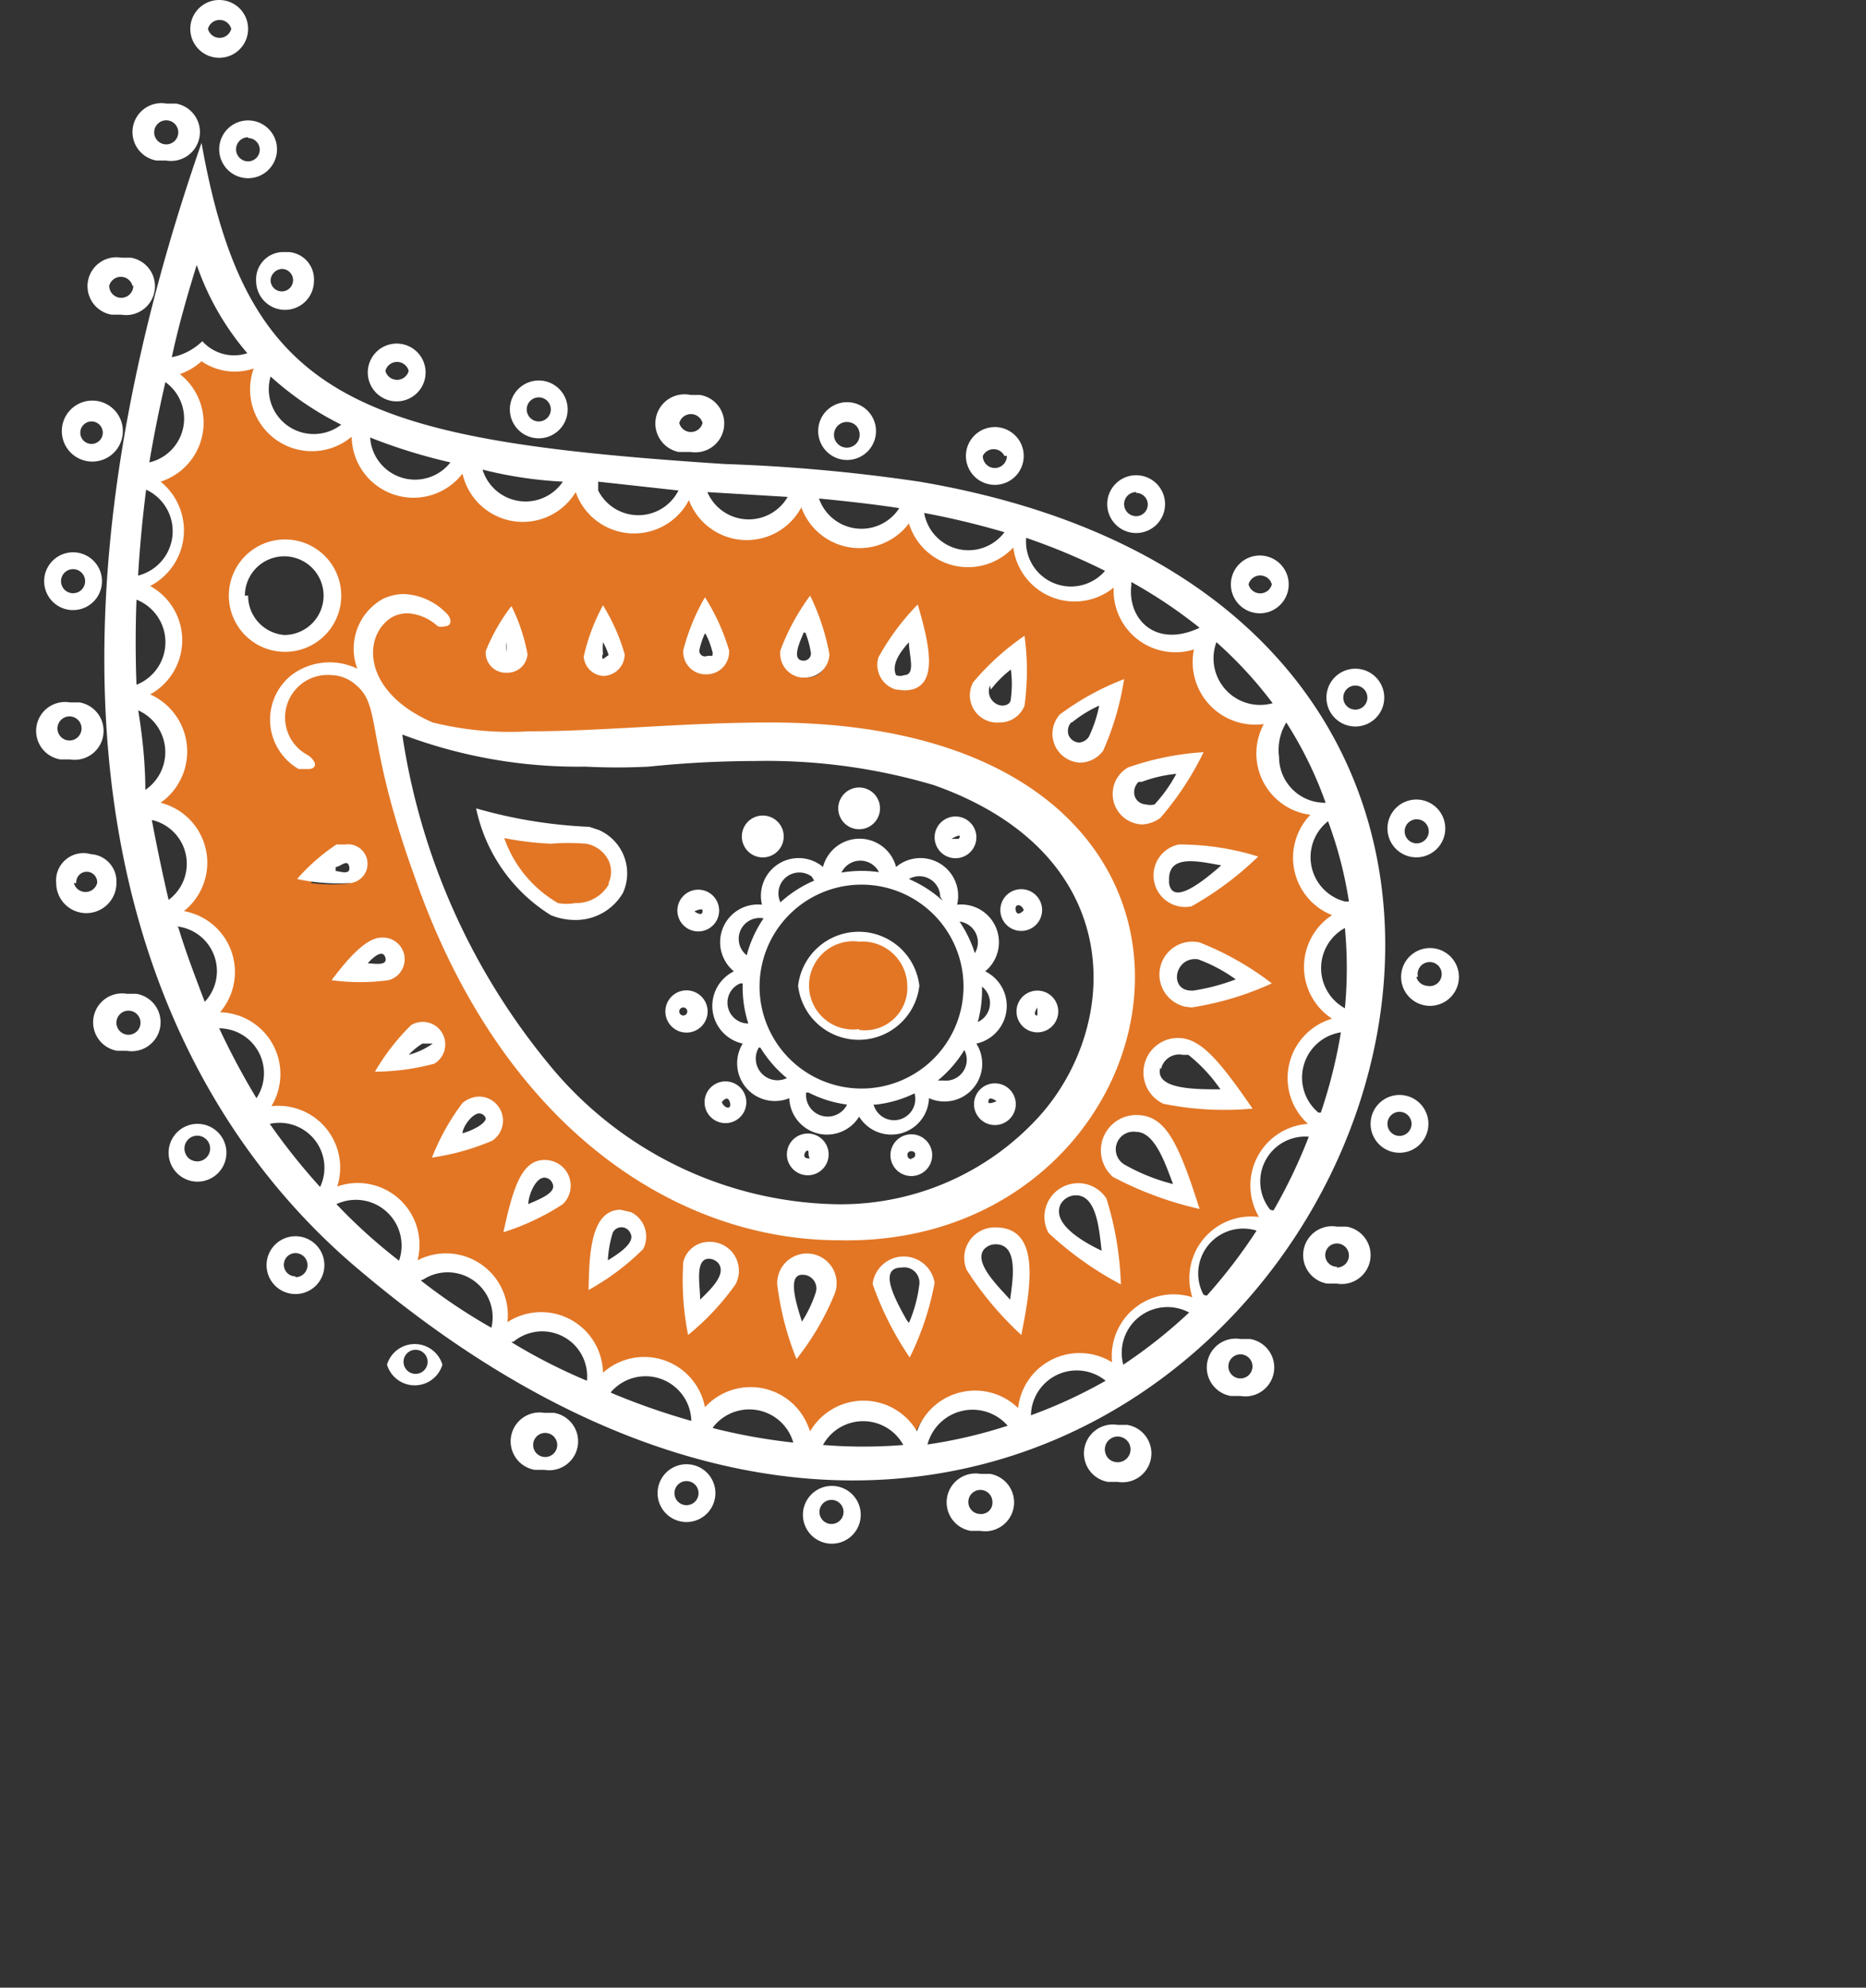 <svg xmlns="http://www.w3.org/2000/svg" viewBox="-0.45 0 23.24 24.76"><rect x="-0.45" y="0" width="23.24" height="24.76" fill="#333333" stroke="none"/><title>Depositphotos_104788288_16</title><g data-name="Layer 2"><g data-name="Layer 1"><g data-name="Layer 2"><g data-name="Layer 1-2"><path d="M16.32 12.73c-.59-.43-.58-1 .06-1.34a.72.72 0 0 1-.28-1.3c-.75-.1-.9-.59-.61-1.17-.78.1-1-.39-.9-1-.74.29-1.14-.15-1.06-.83-.69.54-1.2.19-1.29-.5-.56.6-1.12.37-1.33-.29-.51.67-1.11.46-1.36-.22-.43.78-1.12.62-1.4-.09-.43.79-1.14.62-1.4-.09-.47.75-1.2.56-1.39-.22-.53.71-1.3.5-1.3-.4-.73.58-1.45.07-1.17-.81a.71.71 0 0 1-.83-.07.91.91 0 0 1-.45.19c.61.5.5 1.1-.24 1.35.7.48.51 1.1-.13 1.37.75.42.6 1 0 1.37.72.32.77.93.13 1.37.8.25.82.87.29 1.34.82.15.91.76.46 1.28.83 0 1 .61.66 1.19.84-.07 1.07.47.83 1.07.82-.23 1.15.28 1 1 .76-.39 1.2 0 1.15.78.69-.44 1.19-.07 1.21.64.64-.52 1.15-.19 1.28.45.53-.59 1.08-.39 1.33.27a.72.72 0 0 1 1.33-.07.72.72 0 0 1 1.3-.3c.09-.76.57-.89 1.21-.6-.09-.76.41-1 1.06-.82-.27-.76.2-1.13.86-1-.41-.69 0-1.15.63-1.2-.55-.65-.29-1.16.35-1.35zm-1.27-2c-.68.6-.79.51-.79.51-.38 0-.4-.63.07-.63a3.79 3.79 0 0 1 .73.11zm-.65-1.25c-.13.24-.37.72-.63.72a.28.28 0 0 1-.26-.21c-.13-.41.47-.47.89-.52zM12.79 9a2.47 2.47 0 0 1 .63-.35 2.58 2.58 0 0 1-.21.71.28.28 0 1 1-.43-.36zm-1-.46a2.32 2.32 0 0 1 .5-.46 2.32 2.32 0 0 1 0 .68.3.3 0 1 1-.54-.24zm-1.18-.27a2.1 2.1 0 0 1 .39-.55 2.16 2.16 0 0 1 .1.63.23.23 0 0 1-.23.2.24.24 0 0 1-.28-.34zm-.95-.67a2 2 0 0 1 .18.56.23.23 0 1 1-.45 0 2 2 0 0 1 .23-.58zm-1.29 0a1.86 1.86 0 0 1 .22.5.21.21 0 0 1-.42 0 1.84 1.84 0 0 1 .16-.5zm-1.31.08a1.67 1.67 0 0 1 .22.45.19.19 0 0 1-.39 0 1.69 1.69 0 0 1 .17-.45zm-1.16 0a1.53 1.53 0 0 1 .16.45.18.18 0 1 1-.35 0 1.57 1.57 0 0 1 .2-.43zm-3.42-.26A.63.63 0 1 1 3.1 8a.62.62 0 0 1-.62-.63zM3.42 11c.1-.1.29-.31.43-.31a.16.16 0 0 1 0 .32 1.94 1.94 0 0 1-.43-.01zm.42 1.17c.1-.12.3-.38.46-.38a.18.18 0 0 1 .06.35 2.06 2.06 0 0 1-.52 0zm1.08 1a2 2 0 0 1-.55.08c.1-.16.28-.46.47-.46a.2.2 0 0 1 .08.39zm.14 1.14a2 2 0 0 1 .3-.51.22.22 0 0 1 .36.09c.1.28-.36.36-.66.42zm.87.92c.06-.25.15-.69.4-.69a.24.24 0 0 1 .22.14c.13.32-.32.43-.62.54zm1.56.33A2.26 2.26 0 0 1 7 16a2.36 2.36 0 0 1 .1-.67.25.25 0 1 1 .44.25zm1.14.44a2.35 2.35 0 0 1-.46.53 2.56 2.56 0 0 1 0-.73.27.27 0 1 1 .47.19zm.86.81a2.76 2.76 0 0 1-.18-.81.28.28 0 0 1 .49-.16c.21.25-.09.62-.31.91zm1.37 0c-.19-.31-.5-.76-.29-1a.31.31 0 0 1 .49.24 2.65 2.65 0 0 1-.2.77zm1.36-.29a3 3 0 0 1-.56-.68.3.3 0 0 1 .29-.43c.47 0 .35.64.27 1.12zM9 15.12C6 14.35 4.53 10.76 4.4 9c1.61.76 3.28.37 4.54.37 3.27 0 4.44 1.45 4.44 2.81a3.4 3.4 0 0 1-4.42 3zm3.72.2a.34.34 0 1 1 .58-.32 3.06 3.06 0 0 1 .16.88 3.25 3.25 0 0 1-.75-.56zm.79-.72a.36.36 0 1 1 .51-.52 3.2 3.2 0 0 1 .4.86 3.39 3.39 0 0 1-.95-.34zm.61-.93a.35.35 0 1 1 .27-.65h.05a3 3 0 0 1 .6.67 3.4 3.4 0 0 1-.94 0zm.32-1.2a.33.33 0 1 1 .11-.66 2.79 2.79 0 0 1 .75.41 3.31 3.31 0 0 1-.86.26z" fill="#e27625"/><path d="M10.25 11.61a.67.67 0 1 0 .67.67.67.67 0 0 0-.67-.67z" fill="#e27625"/><path d="M6.84 10.34a5.49 5.49 0 0 1-1.27-.21 1.86 1.86 0 0 0 .84 1.2.65.65 0 0 0 .82-.26.53.53 0 0 0-.28-.7z" fill="#e27625"/><path d="M11.76 18.36a.36.36 0 1 0-.12.71h.12a.36.36 0 1 0 .12-.71zm0 .5a.15.15 0 1 1 .15-.15.14.14 0 0 1-.15.15z" fill="#fff"/><path d="M.42 8.75a.36.36 0 0 0-.12.71h.12a.36.36 0 0 0 .12-.71zm-.15.36a.15.15 0 1 1 .11.11.15.15 0 0 1-.11-.11z" fill="#fff"/><path d="M7.28 15.07c-.39 0-.39.61-.4 1a3.09 3.09 0 0 0 .68-.51.34.34 0 0 0-.15-.46zm-.16.64a1.42 1.42 0 0 1 .06-.35.12.12 0 0 1 .22 0c.07.12-.15.26-.28.34z" fill="#fff"/><path d="M2.64.36a.36.36 0 1 0-.36.36.36.36 0 0 0 .36-.36zm-.21 0a.15.15 0 0 1-.29 0 .15.15 0 0 1 .29 0z" fill="#fff"/><path d="M6.33 17.6a.36.36 0 0 0-.12.71h.12a.36.36 0 0 0 .12-.71zm-.14.4a.15.15 0 1 1 .15.15.15.15 0 0 1-.15-.15z" fill="#fff"/><path d="M3.8 7.42a.7.7 0 1 0-.7.7.7.7 0 0 0 .7-.7zm-1.2 0a.49.49 0 1 1 .49.49.49.49 0 0 1-.45-.49z" fill="#fff"/><path d="M11.95 15.29a.38.38 0 0 0-.36.53 4.1 4.1 0 0 0 .68.81c.11-.56.26-1.34-.32-1.34zm.18.9c-.14-.16-.45-.45-.33-.62a.19.19 0 0 1 .15-.07c.28 0 .22.41.18.69z" fill="#fff"/><path d="M7.74 18.6a.36.36 0 1 0 .36-.36.36.36 0 0 0-.36.36zm.21 0a.15.15 0 1 1 .15.15.15.15 0 0 1-.15-.15z" fill="#fff"/><path d="M5.86 8.38a.25.25 0 0 0 .26-.23 2.26 2.26 0 0 0-.2-.6 2.32 2.32 0 0 0-.32.56.25.25 0 0 0 .23.27zm0-.38a.59.59 0 0 1 0 .12.64.64 0 0 1 0-.12z" fill="#fff"/><path d="M2.74 3.5a.36.36 0 1 0 .72 0 .34.34 0 0 0-.31-.36h-.09a.34.34 0 0 0-.32.36zm.32-.15a.14.14 0 1 1-.14.14.15.15 0 0 1 .14-.14z" fill="#fff"/><path d="M.82 7.24a.36.36 0 1 0-.36.36.36.36 0 0 0 .36-.36zm-.21 0a.15.15 0 1 1-.15-.15.15.15 0 0 1 .15.15z" fill="#fff"/><path d="M.69 5.75a.38.38 0 1 0-.37-.37.38.38 0 0 0 .37.37zm0-.5a.14.14 0 1 1-.14.14.14.14 0 0 1 .14-.14z" fill="#fff"/><path d="M1.06 3.92a.36.36 0 1 0 .12-.71h-.12a.36.36 0 1 0-.12.71zm.15-.36a.15.15 0 1 1-.3 0 .15.15 0 0 1 .29 0z" fill="#fff"/><path d="M1.62 2a.36.36 0 0 0 .12-.71h-.12A.36.36 0 0 0 1.5 2zm.15-.36a.15.15 0 1 1-.13-.14.15.15 0 0 1 .13.14z" fill="#fff"/><path d="M9.55 18.87a.36.36 0 1 0 .36-.36.36.36 0 0 0-.36.36zm.21 0a.15.15 0 1 1 .11.11.15.15 0 0 1-.11-.11z" fill="#fff"/><path d="M13.47 17.75a.36.36 0 1 0-.12.71h.12a.36.36 0 1 0 .12-.71zm-.15.36a.16.16 0 1 1 .11.1.15.15 0 0 1-.11-.1z" fill="#fff"/><path d="M15.6 7.28a.36.36 0 1 0-.36.36.36.36 0 0 0 .36-.36zm-.21 0a.15.15 0 0 1-.29 0 .15.15 0 0 1 .29 0z" fill="#fff"/><path d="M16.62 14a.36.36 0 1 0 .36-.36.36.36 0 0 0-.36.36zm.21 0a.15.15 0 1 1 .15.15.15.15 0 0 1-.15-.15z" fill="#fff"/><path d="M4.3 11.68c-.22 0-.49.36-.62.53a2.59 2.59 0 0 0 .71 0 .27.27 0 0 0-.09-.53zm-.17.32c.07-.08.19-.18.22-.07s-.15.07-.22.07z" fill="#fff"/><path d="M12.3 5.68a.36.36 0 1 0-.36.36.36.36 0 0 0 .36-.36zm-.21 0a.15.15 0 1 1-.3 0 .15.15 0 0 1 .27 0z" fill="#fff"/><path d="M14.06 6.28a.36.36 0 1 0-.36.36.36.36 0 0 0 .36-.36zm-.36-.14a.14.14 0 0 1 0 .29.15.15 0 0 1 0-.3z" fill="#fff"/><path d="M5.52 13.66a.34.34 0 0 0-.21.08 2.88 2.88 0 0 0-.38.68 3 3 0 0 0 .75-.21.3.3 0 0 0-.16-.55zm-.21.46c0-.08.12-.25.21-.25a.09.09 0 0 1 .08.06c0 .07-.18.16-.3.19z" fill="#fff"/><path d="M17.55 10.32a.36.36 0 1 0-.36.36.36.36 0 0 0 .36-.36zm-.21 0a.15.15 0 1 1-.11-.11.15.15 0 0 1 .11.11z" fill="#fff"/><path d="M17 12.17a.36.36 0 1 0 .36-.36.36.36 0 0 0-.36.36zm.21 0a.15.15 0 1 1 .11.11.15.15 0 0 1-.13-.11z" fill="#fff"/><path d="M16.79 8.69a.36.36 0 1 0-.36.36.36.36 0 0 0 .36-.36zm-.21 0a.15.15 0 1 1-.15-.15.15.15 0 0 1 .15.15z" fill="#fff"/><path d="M4.85 4.62a.36.36 0 1 0-.36.38.36.36 0 0 0 .36-.38zm-.21 0a.15.15 0 0 1-.29 0 .15.15 0 0 1 .29 0z" fill="#fff"/><path d="M15 16.68a.36.36 0 1 0-.12.71H15a.36.36 0 1 0 .12-.71zm-.15.36a.15.15 0 1 1 .13.13.15.15 0 0 1-.13-.13z" fill="#fff"/><path d="M6.33 14.45c-.28 0-.39.34-.51.9a3 3 0 0 0 .74-.35.32.32 0 0 0-.23-.55zm-.2.55c0-.11.09-.33.2-.33a.11.11 0 0 1 .1.07c.06.12-.17.2-.3.26z" fill="#fff"/><path d="M6.62 5.1a.36.36 0 1 0-.36.36.36.36 0 0 0 .36-.36zm-.21 0a.15.15 0 1 1-.15-.15.15.15 0 0 1 .15.15z" fill="#fff"/><path d="M1 11a.34.34 0 0 0-.32-.36.34.34 0 0 0-.43.36.36.36 0 0 0 .75 0zm-.5 0a.13.13 0 0 1 .12-.14.13.13 0 0 1 .14.14.15.15 0 0 1-.29 0z" fill="#fff"/><path d="M10.46 5.37a.36.36 0 1 0-.36.36.36.36 0 0 0 .36-.36zm-.21 0a.16.16 0 1 1-.12-.11.15.15 0 0 1 .12.11z" fill="#fff"/><path d="M16.2 15.28a.36.36 0 0 0-.12.71h.12a.36.36 0 0 0 .12-.71zm0 .5a.14.14 0 1 1 0-.29.15.15 0 1 1 0 .3z" fill="#fff"/><path d="M8.15 5.63a.36.36 0 1 0 .12-.71h-.12a.36.36 0 0 0-.15.71zm.15-.36a.15.15 0 0 1-.29 0 .15.15 0 0 1 .29 0z" fill="#fff"/><path d="M3.92 11a.24.24 0 0 0-.07-.48h-.11a2.45 2.45 0 0 0-.49.43 2.45 2.45 0 0 0 .67.05zm-.19-.2c.06 0 .15-.11.17 0s-.13.05-.17.05z" fill="#fff"/><path d="M2.28 1.86a.36.36 0 1 0 .36-.36.36.36 0 0 0-.36.36zm.36-.14a.14.14 0 1 1 0 .29.15.15 0 1 1 0-.3z" fill="#fff"/><path d="M10.9 14.13a.26.26 0 0 0 0 .52.26.26 0 0 0 0-.52zm0 .31c-.06 0-.07-.1 0-.1s.06.09 0 .09z" fill="#fff"/><path d="M14.22 12.93a.43.43 0 0 0-.18.82 3.84 3.84 0 0 0 1.11.06c-.42-.61-.65-.88-.93-.88zm-.21.39a.23.23 0 0 1 .27-.18h.07a2 2 0 0 1 .4.43c-.32 0-.82 0-.75-.27z" fill="#fff"/><path d="M11.67 10.57a.26.26 0 1 0-.36.08.26.26 0 0 0 .36-.08zm-.18-.12h-.09s.15-.09.09 0z" fill="#fff"/><path d="M14.39 12.55a3.77 3.77 0 0 0 1-.3 3.69 3.69 0 0 0-.9-.51.41.41 0 1 0-.18.8zm0-.21c-.29 0-.21-.43.08-.39a1.91 1.91 0 0 1 .47.25 2.53 2.53 0 0 1-.53.14z" fill="#fff"/><path d="M6.89 10.3a6 6 0 0 1-1.41-.23 2.06 2.06 0 0 0 .93 1.33.79.79 0 0 0 .29.06.68.68 0 0 0 .61-.34.59.59 0 0 0-.3-.78zm.24.72a.47.47 0 0 1-.42.23.58.58 0 0 1-.21 0 1.51 1.51 0 0 1-.67-.81 3.86 3.86 0 0 0 .58.07 2.87 2.87 0 0 1 .44 0 .39.39 0 0 1 .28.21.34.34 0 0 1 0 .28z" fill="#fff"/><path d="M12.36 11.58a.26.26 0 1 0-.32-.12.26.26 0 0 0 .32.12zm-.06-.24s-.08.09-.1 0 .08-.08.1 0z" fill="#fff"/><path d="M9.36 14.31a.26.26 0 1 0 .32-.18.26.26 0 0 0-.32.18zm.26.12c-.12 0 0-.16 0-.07s.04.07 0 .07z" fill="#fff"/><path d="M13.77 10.27a.41.41 0 0 0 .23-.08 3.75 3.75 0 0 0 .54-.82 3.49 3.49 0 0 0-.94.19.38.38 0 0 0 .17.71zm0-.53a1.65 1.65 0 0 1 .43-.1 1.83 1.83 0 0 1-.27.38.2.2 0 0 1-.11 0 .15.15 0 0 1-.14-.11.18.18 0 0 1 .05-.17z" fill="#fff"/><path d="M14.23 10.52a.39.39 0 0 0 .16.77 4 4 0 0 0 .83-.62 3.29 3.29 0 0 0-.99-.15zm-.12.43c0-.31.37-.22.65-.17-.25.22-.61.5-.65.22z" fill="#fff"/><path d="M8.14 11.58a.26.26 0 1 0-.14-.32.26.26 0 0 0 .14.32zm.16-.23c0 .08-.11 0-.1 0s.11-.05.1 0z" fill="#fff"/><path d="M9.27 10.28a.26.26 0 0 0-.44.28.26.26 0 0 0 .44-.28zm-.21.12z" fill="#fff"/><path d="M10.42 16a3.93 3.93 0 0 0 .46.91 3.55 3.55 0 0 0 .31-.93.39.39 0 0 0-.77 0zm.42.44c-.14-.25-.36-.65-.06-.65A.19.19 0 0 1 11 16a1.73 1.73 0 0 1-.13.48z" fill="#fff"/><path d="M13 9.5a.36.36 0 0 0 .29-.15 3.51 3.51 0 0 0 .26-.89 3.34 3.34 0 0 0-.8.44.36.36 0 0 0 .25.6zm-.1-.5a1.54 1.54 0 0 1 .34-.21 1.63 1.63 0 0 1-.13.39.16.16 0 0 1-.12.07.15.15 0 0 1-.13-.09.16.16 0 0 1 .03-.16z" fill="#fff"/><path d="M10.51 10.07a.26.26 0 1 0-.26.26.26.26 0 0 0 .26-.26z" fill="#fff"/><path d="M12.61 15.36a4.22 4.22 0 0 0 .9.64 4 4 0 0 0-.18-1.07.42.42 0 0 0-.74.39zm.15-.36a.22.22 0 0 1 .19-.11c.26 0 .29.43.32.69-.21-.1-.63-.33-.51-.58z" fill="#fff"/><path d="M13.7 13.89a.44.44 0 0 0-.29.77 4.34 4.34 0 0 0 1.08.4c-.27-.85-.43-1.17-.79-1.17zm-.14.62a.22.22 0 0 1 .14-.41c.24 0 .37.42.46.65a2.41 2.41 0 0 1-.6-.24z" fill="#fff"/><path d="M8.42 13.53a.26.26 0 1 0 .33 0 .26.26 0 0 0-.33 0zm.12.2s.07-.1.1 0-.07.08-.1 0z" fill="#fff"/><path d="M8.06 12.34a.26.26 0 0 0 .08.52.26.26 0 0 0-.08-.52zm0 .31a.05.05 0 1 1 0-.1.05.05 0 0 1 0 .1z" fill="#fff"/><path d="M12 9a.33.33 0 0 0 .31-.21 3.22 3.22 0 0 0 0-.87 3.17 3.17 0 0 0-.64.58.34.34 0 0 0 .33.5zm-.11-.41a1.39 1.39 0 0 1 .25-.25 1.41 1.41 0 0 1 0 .36c0 .09-.1.09-.11.09a.18.18 0 0 1-.15-.25z" fill="#fff"/><path d="M8.34 8.4a.28.28 0 0 0 .29-.3 2.64 2.64 0 0 0-.3-.66 2.62 2.62 0 0 0-.27.66.28.28 0 0 0 .26.3zm0-.5a1 1 0 0 1 .08.21.08.08 0 0 1 0 .06h-.06a.07.07 0 0 1-.1-.07.93.93 0 0 1 .07-.21z" fill="#fff"/><path d="M11 6a21.43 21.43 0 0 0-2.43-.22C4 5.48 2.63 5 2.06 1.78-.45 9 1.3 13.56 4.06 15.85 14.64 24.76 22.79 8 11 6zm.1 12a.58.58 0 0 1 1-.24 6.06 6.06 0 0 1-1.04.24zm1.29-.34a.57.57 0 0 1 .93-.46 6.06 6.06 0 0 1-.93.43zm1.15-.66a.57.57 0 0 1 .82-.65 6.28 6.28 0 0 1-.82.65zm1-.87a.56.56 0 0 1 .66-.8 6.62 6.62 0 0 1-.62.81zm.83-1.06a.56.56 0 0 1 .48-.91 6.59 6.59 0 0 1-.44.92zm.6-1.21a.57.57 0 0 1 .28-1 6.26 6.26 0 0 1-.25 1zm.33-1.3a.57.57 0 0 1 0-1 5.31 5.31 0 0 1 0 1zm0-1.33a.57.57 0 0 1-.21-1 5.09 5.09 0 0 1 .26 1zM15.57 9a4.86 4.86 0 0 1 .49 1 .57.57 0 0 1-.58-.57.66.66 0 0 1 .09-.43zm-.87-1a5.18 5.18 0 0 1 .7.76.58.58 0 0 1-.7-.76zm-1.06-.75a6.1 6.1 0 0 1 .85.57c-.55.26-.9-.11-.85-.53zm-.31-.16a.56.56 0 0 1-1-.39 7.83 7.83 0 0 1 1 .42zm-1.27-.46a.56.56 0 0 1-1-.24 10 10 0 0 1 1 .24zm-1.31-.3a.56.56 0 0 1-1-.12c.31.03.68.07 1 .12zm-1.39-.14a.56.56 0 0 1-1-.06zM8 6.11a.56.56 0 0 1-1 0V6zM6.56 6a.56.56 0 0 1-1-.15 5.11 5.11 0 0 0 1 .15zm-1.4-.24a.56.56 0 0 1-1-.31 6.83 6.83 0 0 0 1 .31zM2.92 4.69a3.86 3.86 0 0 0 .88.6.56.56 0 0 1-.88-.6zM2 3.3a3.38 3.38 0 0 0 .63 1.1.53.53 0 0 1-.56-.15.76.76 0 0 1-.38.2c.08-.38.19-.76.31-1.15zm-.39 1.46a.56.56 0 0 1-.2 1q.08-.48.2-1zM1.37 6.1a.57.57 0 0 1-.1 1.07q.03-.52.1-1.07zm-.12 1.37a.57.57 0 0 1 0 1.06q-.02-.53 0-1.06zm0 1.37a.57.57 0 0 1 .11 1q0-.45-.09-1zm.17 1.37a.56.56 0 0 1 .23 1q-.11-.47-.21-1zm.33 1.33a.56.56 0 0 1 .35.94c-.11-.29-.23-.6-.33-.93zm1 2.15a9.45 9.45 0 0 1-.47-.88.56.56 0 0 1 .45.89zm.79 1.1a7.86 7.86 0 0 1-.63-.79.56.56 0 0 1 .62.8zm1 .93a6.8 6.8 0 0 1-.8-.72.57.57 0 0 1 .77.73zm.28.22a.56.56 0 0 1 .85.6 7.1 7.1 0 0 1-.88-.59zm1.13.77a.56.56 0 0 1 .91.49 6.94 6.94 0 0 1-.94-.48zm1.21.63a.57.57 0 0 1 1 .36 8.65 8.65 0 0 1-1-.35zm1.27.44a.57.57 0 0 1 1 .19 7.22 7.22 0 0 1-1-.18zm1.19 0a.77.77 0 0 0-1.29-.25.77.77 0 0 0-1.27-.43.77.77 0 0 0-1.19-.63.77.77 0 0 0-1.12-.77.77.77 0 0 0-1-.92.77.77 0 0 0-.82-1 .77.77 0 0 0-.64-1.17.77.77 0 0 0-.45-1.26.77.77 0 0 0-.29-1.35.78.78 0 0 0-.13-1.35.77.77 0 0 0 0-1.35.78.78 0 0 0 .13-1.3.77.77 0 0 0 .24-1.34.77.77 0 0 0 .27-.16.73.73 0 0 0 .65.09.77.77 0 0 0 1.22.85.77.77 0 0 0 1.38.46.77.77 0 0 0 1.41.23.77.77 0 0 0 1.41.1.77.77 0 0 0 1.4.09.77.77 0 0 0 1.34.2.77.77 0 0 0 1.3.3.77.77 0 0 0 1.25.5.77.77 0 0 0 1 .77.78.78 0 0 0 .87.93.77.77 0 0 0 .58 1.13.77.77 0 0 0 .27 1.25.77.77 0 0 0 0 1.29.77.77 0 0 0-.3 1.31.77.77 0 0 0-.61 1.16.77.77 0 0 0-.83 1 .77.77 0 0 0-1 .81.77.77 0 0 0-1.17.57.77.77 0 0 0-1.26.29.77.77 0 0 0-1.33 0zm1.18.22a6.18 6.18 0 0 1-1 0 .57.57 0 0 1 1 0z" fill="#fff"/><path d="M8.38 15.47a.33.33 0 0 0-.32.25 3.48 3.48 0 0 0 .06.91 3.22 3.22 0 0 0 .59-.63.36.36 0 0 0-.33-.53zm-.11.72c0-.18-.07-.51.11-.51a.16.16 0 0 1 .12.06c.1.14-.11.33-.23.45z" fill="#fff"/><path d="M2.87 15.76a.36.36 0 1 0 .36-.36.36.36 0 0 0-.36.36zm.36.14a.14.14 0 1 1 0-.29.15.15 0 0 1 0 .3z" fill="#fff"/><path d="M9.14 9c-1.08 0-2.08.11-3 .11A4 4 0 0 1 4.94 9c-.88-.38-.88-1.08-.51-1.31a.4.4 0 0 1 .2-.05.6.6 0 0 1 .37.16.16.16 0 0 0 .1 0c.07 0 .09-.09 0-.17a.78.78 0 0 0-.52-.23.62.62 0 0 0-.26.06.71.71 0 0 0-.32.87.79.79 0 0 0-.82.08.71.71 0 0 0 .09 1.17h.12c.1 0 .12-.08 0-.17a.53.53 0 0 1 .29-1 .47.47 0 0 1 .3.12c.33.27.11.66.73 2.38C5.81 14.08 8 15.45 10 15.45c4.42.1 5.69-6.45-.86-6.45zm.77 6a4.74 4.74 0 0 1-3.53-1.75 8.4 8.4 0 0 1-1.82-4.1 6.18 6.18 0 0 0 2.28.4 7.75 7.75 0 0 0 .79 0 13.1 13.1 0 0 1 1.32-.07 7.32 7.32 0 0 1 2.23.3c2.43.86 2.33 3 1.31 4.13A3.34 3.34 0 0 1 9.91 15z" fill="#fff"/><path d="M1.65 14.37A.36.36 0 1 0 2 14a.36.36 0 0 0-.35.37zm.21 0a.16.16 0 1 1 .1.09.15.15 0 0 1-.1-.09z" fill="#fff"/><path d="M1.13 12.38a.36.36 0 0 0-.12.71h.12a.36.36 0 0 0 .12-.71zm-.13.36a.15.15 0 1 1 .15.15.15.15 0 0 1-.15-.15z" fill="#fff"/><path d="M4.37 17a.36.36 0 0 0 .69 0 .36.36 0 0 0-.69 0zm.21 0a.15.15 0 1 1 .11.11.15.15 0 0 1-.11-.11z" fill="#fff"/><path d="M11.74 13.92a.26.26 0 1 0 0-.33.26.26 0 0 0 0 .33zm.12-.2c0-.08.11 0 .1 0s-.11.05-.1 0z" fill="#fff"/><path d="M9.23 16a3.69 3.69 0 0 0 .24.93 3.35 3.35 0 0 0 .47-.8.37.37 0 1 0-.71-.13zm.31.47c-.07-.22-.19-.59 0-.59a.17.17 0 0 1 .17.22 1.58 1.58 0 0 1-.17.36z" fill="#fff"/><path d="M9.58 8.44a.3.3 0 0 0 .3-.29 2.82 2.82 0 0 0-.24-.73 2.78 2.78 0 0 0-.37.68.3.3 0 0 0 .26.34zm0-.56a1.11 1.11 0 0 1 .07.26.09.09 0 0 1-.09.09c-.16 0-.05-.23 0-.35z" fill="#fff"/><path d="M11.71 13a.48.48 0 0 0 .11-.9.47.47 0 0 0-.35-.83.47.47 0 0 0-.76-.47.47.47 0 0 0-.91 0 .47.47 0 0 0-.76.47.47.47 0 0 0-.35.83.48.48 0 0 0 .11.9.47.47 0 0 0 .58.68.47.47 0 0 0 .87.23.47.47 0 0 0 .87-.23.47.47 0 0 0 .59-.68zm0-.21a1.48 1.48 0 0 0 .07-.5.26.26 0 0 1-.11.46zm0-.85a1.49 1.49 0 0 0-.21-.46.26.26 0 0 1 .18.41zm-.42-.72a1.49 1.49 0 0 0-.42-.27.26.26 0 0 1 .39.22zm-.76-.35a1.48 1.48 0 0 0-.5 0 .26.26 0 0 1 .47 0zm-.84.1a1.49 1.49 0 0 0-.42.27.26.26 0 0 1 .39-.32zm-.63.47a1.47 1.47 0 0 0-.21.46.26.26 0 0 1 .21-.46zm-.26.81a1.47 1.47 0 0 0 .07.5.26.26 0 0 1-.1-.5zm.22.8a1.51 1.51 0 0 0 .33.38.27.27 0 0 1-.35-.38zm.6.56a1.48 1.48 0 0 0 .48.15.27.27 0 0 1-.51-.15zm.84.15a1.47 1.47 0 0 0 .48-.14.26.26 0 0 1-.51.14zm-.18-.2a1.27 1.27 0 1 1 1.27-1.27 1.27 1.27 0 0 1-1.27 1.27zm1.05-.1h-.1a1.49 1.49 0 0 0 .33-.38.26.26 0 0 1-.26.38z" fill="#fff"/><path d="M9.49 12.28a.76.76 0 0 0 1.51 0 .76.76 0 0 0-1.51 0zm.76.54a.55.55 0 1 1 0-1.09.56.56 0 0 1 .6.55.53.53 0 0 1-.6.55z" fill="#fff"/><path d="M10.81 8.6c.47 0 .3-.62.17-1.07a3 3 0 0 0-.49.66.32.32 0 0 0 .22.4zm.06-.6c0 .16.09.41-.06.41a.13.13 0 0 1-.1 0c-.07-.15.09-.33.16-.41z" fill="#fff"/><path d="M12.47 12.34a.26.26 0 1 0 .26.26.26.26 0 0 0-.26-.26zm0 .31c-.07 0 0-.1 0-.1z" fill="#fff"/><path d="M4.67 12.77a2.75 2.75 0 0 0-.45.58 2.89 2.89 0 0 0 .74-.1.28.28 0 0 0-.29-.48zm0 .34a.85.85 0 0 1 .14-.11h.13a.93.93 0 0 1-.3.14z" fill="#fff"/><path d="M7.06 8.42a.27.27 0 0 0 .27-.27 2.45 2.45 0 0 0-.27-.61 2.46 2.46 0 0 0-.24.64.26.26 0 0 0 .24.24zm0-.42a.78.78 0 0 1 .07.16l-.07.05a.05.05 0 0 1 0-.06.77.77 0 0 1 0-.15z" fill="#fff"/></g></g></g></g></svg>
